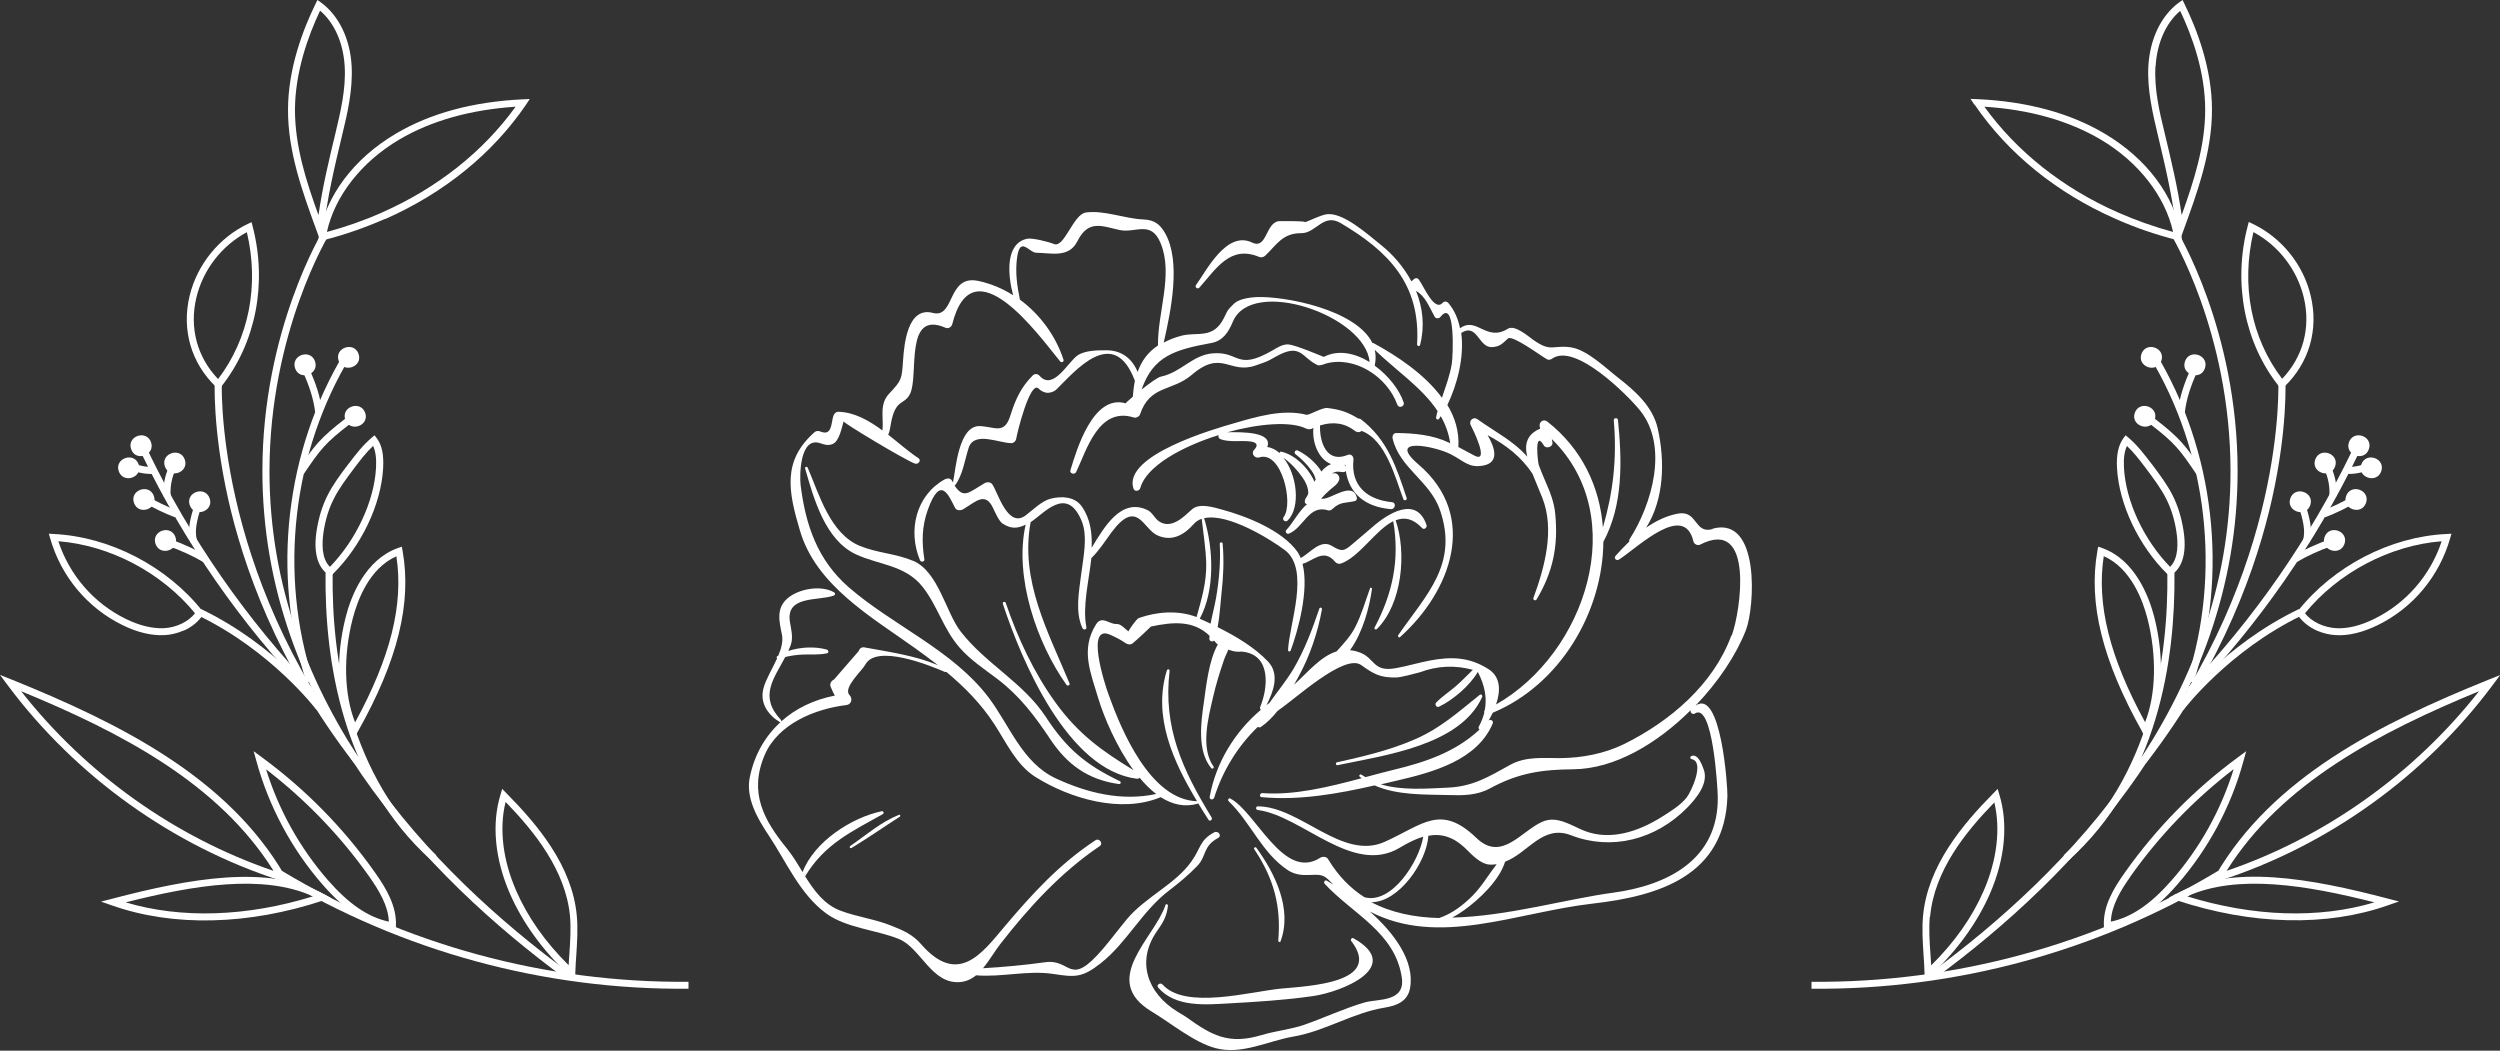 <?xml version="1.0" encoding="UTF-8"?>
<svg id="Layer_2" data-name="Layer 2" xmlns="http://www.w3.org/2000/svg" viewBox="0 0 165.87 69.71">
  <rect x="0" y="0" width="165.87" height="69.71" fill="#333333" stroke="none"/>
  <defs>
    <style>
      .cls-1 {
        fill: #fff;
      }
    </style>
  </defs>
  <g id="Layer_1-2" data-name="Layer 1">
    <g>
      <g>
        <path class="cls-1" d="M60.58,37.21c-1.16-.49-2.35-.51-3.53-.99-1.97-.81-2.7-3.42-3.46-5.19-.05-.11-.21-.05-.17,.06,.56,1.95,1.31,4.73,3.37,5.69,1.5,.7,3.26,.7,4.41,2.14,1,1.26,1.38,2.8,2.46,4.04,.71,.82,1.67,1.45,2.53,2.1,1.47,1.12,2.48,2.46,3.49,3.98,1.13,1.7,2.52,2.7,4.56,2.98,.11,.02,.17-.14,.06-.19-2.27-1.09-3.54-2.16-4.91-4.26-1.51-2.3-3.99-3.52-5.66-5.68-.98-1.27-1.47-3.98-3.16-4.69Z"/>
        <path class="cls-1" d="M56.41,56.14c-.08,.06,0,.17,.09,.12,1.09-.66,2.13-1.39,3.21-2.08,.06-.04,0-.15-.06-.12-1.21,.48-2.17,1.34-3.24,2.07Z"/>
        <path class="cls-1" d="M77.13,65.32c-.15-.16-.43,.03-.29,.2,1.15,1.33,3.14,1.14,4.74,1.05,1.84-.1,3.7-.22,5.52-.48,1.95-.28,6.06-1.95,2.7-3.84-.1-.06-.22,.08-.15,.18,2.14,2.79-2.83,2.99-4.65,3.16-2.06,.2-6.35,1.42-7.87-.27Z"/>
        <path class="cls-1" d="M84.96,62.46c.8-2.14-.36-4.5-1.6-6.21-.07-.09-.21,0-.14,.1,1.29,1.93,1.79,3.76,1.59,6.06,0,.08,.12,.14,.15,.05Z"/>
        <path class="cls-1" d="M113.6,35.11c-1.2,.32-.96-1.29-2.29-1.03-.77,.15-1.46,.49-2.09,.93,1.2-1.9,1.25-4.43,.77-6.57-.33-1.47-1.5-2.5-2.63-3.38-.8-.62-2.04-1.84-3.11-2.01-1.24-.19-1.31,.36-2.52-.5-.34-.24-1.23-1.02-1.68-.74-1.46,.9-2.06-.84-3.18-.03-.13-.63-.37-1.2-.77-1.67-.1-.12-.27-.14-.38-.02-.56,.62-1.25-1.1-1.59-1.55-.09-.11-.23-.11-.33-.01-.08,.08-.13,.12-.16,.13-.49-.92-1.19-1.75-2.03-2.42-.81-.64-2.56-2.25-3.66-2.01-.46,.1-.95,.37-1.4,.53,.35-.12-1.75-.08-1.68-.09-.92,.09-.79,1.91-1.8,1.42-1.7-.81-3.04,1.9-3.71,2.81-.11,.15,.09,.32,.22,.18,1.14-1.29,2.05-2.82,3.95-2.04,.16,.07,.31,.02,.43-.09,.76-.73,1.14-1.49,2.39-1.48,.97,0,1.45-1.35,2.6-.67,3.15,1.86,5.32,4.04,5.07,8.04,0,.13,.17,.17,.2,.04,.32-1.24,.18-2.47-.27-3.58,.6,.33,.86,1.02,1.24,1.72,.07,.13,.28,.12,.37,.02,1.02-1.32,.84,2.58,.77,3.05-.12,.8-.41,1.54-.66,2.3-1.15-1.57-3-2.79-4.53-3.62-.03-.02-.06-.01-.08-.01-1.1-2.23-5.82-3.12-7.68-3.05-.44,.02-1.19,.12-1.51,.44-.47,.48-.36,.33-.66,.94-.72,1.45-1.77,.9-2.85,1.19-.44,.12-.81,.27-1.15,.45,.5-2.17,1.14-5.37,.11-7.23-.34-.61-.72-.91-1.45-.94-1.26-.05-2.6-.63-3.83-.46-.83,.12-1.43,2.38-2.11,2.09-.36-.15-1.45-.42-1.78-.35-1.47,.31-1.29,2.41-.93,3.75-.7-.45-1.48-.77-2.3-.95-2.1-.45-1.54,2.51-3.03,2.12-1.69-.44-1.9,2.12-1.97,3.11-.09,1.29-.08,1.35-.92,2.24-.68,.72-.36,1.59-.45,2.45-.9-.66-1.85-1.21-2.93-1.24-.18,0-.3,.16-.34,.31-.14,.5-.09,1.31-.85,1-.11-.05-.27-.05-.37,.03-2.17,1.91-1.76,3.94-.98,6.56,1.07,3.62,4.73,5.71,7.6,7.76,.53,.38,1.04,.76,1.55,1.15-1.57-.65-3.21-.87-4.89-1.18-.18-.03-.32,.09-.37,.25-.54,.63-1.08,1.25-1.63,1.88-.18,.08-.31,.29-.23,.48,.13,.31,.2,.46,.28,.59-1.38,.27-2.6,.85-3.56,1.72,.01-.03,.01-.07-.01-.1-1.49-1.57-.47-2.74,.28-4.18,.37-.09,.74-.14,1.13-.16,.55-.03,1.11,.04,1.65-.09,.13-.03,.09-.21-.02-.24-.77-.22-1.74-.18-2.56,.09,.06-.13,.12-.27,.17-.41,.17-.48,.02-1.04-.06-1.52-.29-1.79,1.94-1.37,2.92-1.75,.1-.04,.1-.16,.01-.21-.86-.5-2.34-.24-3.08,.39-.78,.67-.56,1.54-.38,2.41,.09,.44-.04,.92-.24,1.4-.02,.01-.05,.02-.07,.04-.06,.04-.05,.1-.01,.14-.31,.69-.74,1.37-.9,1.97-.27,.98,.29,1.78,1.08,2.26,.02,.01,.03,0,.05,0-1.01,.92-1.73,2.14-2.04,3.65-.29,1.37,.51,2.75,1.23,3.83,1.19,1.78,2.08,3.92,3.83,5.21,1.34,.98,3.33,1.09,4.83,1.7,1.45,.59,2.16,3,4.04,2.86,.42-.03,.78-.2,1.08-.45,1.72,.14,3.43-.35,5.13-.09,1.46,.23,1.93,.24,3.14-.71,1.74-1.37,2.73-3.45,4.54-4.83,.68-.52,1.28-1.02,1.87-1.63,.64-.67,.34-1.29,1.39-1.86,.25-.14,0-.5-.26-.37-.98,.52-.88,1.03-1.51,1.92-1.05,1.51-3.06,2.37-4.28,3.83-.54,.65-1.04,1.32-1.58,1.96-2.28,2.67-2.08,.67-3.84,.91-1.37,.19-2.76,.32-4.14,.4,.43-.51,.78-1.14,1.16-1.62,1.9-2.44,4.01-4.74,6.58-6.48,.26-.17-.02-.56-.28-.39-2.4,1.58-4.21,3.57-6.06,5.76-1.46,1.73-3.06,3.95-5.52,1.12-.54-.62-1.17-.9-1.93-1.2-1.09-.45-2.3-.59-3.41-1.01-1.08-.41-1.74-1.32-2.34-2.28,1.28-2.13,3.04-2.94,5.16-4.13,.09-.05,.03-.21-.07-.19-2.01,.42-4.49,2.02-5.26,4.04-.33-.54-.65-1.08-1.03-1.55-1.53-1.88-2.56-3.71-1.48-6.23,.89-2.06,3.34-3.05,5.41-3.3,.35-.04,.44-.43,.21-.67-.45-.47,.85-1.63,1.05-2.01,.73-1.38,4.24,.03,5.28,.48,.04,.02,.07,.01,.1,0,1.21,1.01,2.31,2.12,3.19,3.48,.79,1.21,1.45,2.69,2.72,3.49,2.3,1.44,5.68,2.44,8.31,1.34,.76,.48,1.58,.69,2.46,.43,.02,0,.02-.02,.03-.02,.23,.37,.45,.74,.68,1.09,.09,.14,.29,0,.21-.15-1.93-3.16-3.23-5.95-2.79-9.73,.01-.12-.14-.14-.18-.03-.95,3.06,.42,6.05,2,8.68-3.11-.09-5.03-4.74-5.87-7.08-.28-.77-1.54-4.71,.12-3.96,.36,.16,.66,.31,1.01,.55,.14,.09,.31,.13,.46,.02,.24-.18,1.23-1.12,1.22-1.12,1.5-.32,2.83-.41,3.89,.61,0,.07-.01,.15-.01,.22,0,.15,.22,.21,.31,.1,.02,.03,.04,.04,.06,.07,.06,.08,.12,.14,.19,.19-.61,1.06-.79,2.9-.92,3.8-.2,1.34-.46,3.27,.48,4.4,.08,.09,.22,0,.15-.11-.87-1.24-.34-3.24-.03-4.58,.19-.83,.44-1.65,.72-2.46,.08-.24,.2-.47,.3-.71,.06,.02,.11,.04,.18,.06,.21,.07,.44,.1,.68,.07,2.02,.16,1.77,2.42,1.25,3.68-.03,.08,0,.15,.05,.18-1.75,1.48-2.99,3.52-3.4,5.78-.03,.2,.24,.23,.3,.05,.55-1.76,1.56-3.42,2.9-4.7,.05,.05,.13,.06,.2,.01,.41-.28,.77-.65,1.09-1.05,.04-.02,.07-.05,.1-.08,1.06-.7,4.36-3.78,5.47-2.97,.8,.58,1.26,.84,2.29,.82,.35,0,1.29-.27,1.61-.35,1.15-.43,2.31-.48,3.5-.16-.39,.38-.76,.77-1.17,1.12-.42,.36-.89,.66-1.27,1.06-.11,.12,.04,.35,.19,.27,.94-.45,2.04-1.39,2.58-2.31,.46,.88,.62,1.73,.46,2.54-.04,.05-.05,.11-.03,.17-.08,.31-.2,.62-.37,.93-.03,.07,0,.14,.05,.19-1.61,1.49-3.56,2.15-5.72,2.67-.6,.15-1.22,.31-1.84,.48-.09-.05-.18-.1-.27-.16-.09-.07-.2,.06-.11,.14,.04,.03,.09,.06,.13,.09-2.18,.58-4.47,1.15-6.59,.99-.18-.01-.23,.26-.05,.27,2.5,.23,5.03-.22,7.49-.78,1.48,.66,3.33,.6,4.9,.64,.95,.03,1.89,.03,2.75-.44,1.9-1.03,3.43-1.25,5.53-1.27,2.74-.02,5.58-1.71,7.8-3.93-.07,.16,.12,.33,.27,.23,1.19-.78,1.51,4.92,1.52,5.53,.06,4.2-3.39,5.88-6.95,6.36-3.07,.41-7.03,1.57-10.67,1.65,.27-.14,.54-.31,.8-.5,.96-.68,2.34-1.97,2.71-3.21,1.53-.57,2.48-2.49,4.38-1.75,2.68,1.04,5.61,.29,7.69-1.82,.58-.59,1.45-1.61,1.11-2.54-.11-.29-.37-1.08-.82-.9-.1,.04-.09,.19,.02,.21,.88,.16-.02,2.15-.34,2.55-.43,.53-1.06,.91-1.63,1.27-1.52,.96-3.41,1.62-5.16,.93-.83-.33-1.79-1.02-2.75-.61-1.41,.59-2.72,2.71-4.4,1.09-2.38-2.29-3.55-.89-6.08,.25-2.83,1.28-5.61-2.35-8.43-2.35-.14,0-.15,.22-.01,.24,2.94,.37,6.3,4.37,9.42,2.51,.55-.33,1.07-.59,1.57-.74-.28,1.69-2.12,4.51-3.9,4.02-.93-.59-1.74-1.41-2.41-2.52-.11-.19-.37-.2-.54-.09-2.43,1.53-4.22-3.02-5.95-3.94-.11-.06-.2,.1-.11,.18,1.46,1.4,2.2,3.43,3.92,4.57,.47,.31,.96,.35,1.5,.32,.91-.05,.94,.06,1.53,.64-.15-.09-.3-.18-.44-.26-.14-.08-.23,.12-.14,.21,1.85,2,4.69,3.22,5.12,6.24,.23,1.63-1.62,1.38-2.47,1.63-1.37,.4-2.66,1.01-4,1.48-.85,.3-1.93,.41-2.82,.68-2.2,.66-3.31,.04-5.03-1.2-.19-.12-.38-.24-.57-.35-1.99-1.22-2.76-3.34-1.35-5.35,.4-.56,.65-1,.72-1.68,.01-.09-.13-.15-.16-.05-.73,2.21-4.41,4.98-.91,7.08,1.25,.75,2.8,2.04,4.22,2.42,1.74,.47,3.49-.48,5.19-.77,2.1-.36,3.93-1.58,6.06-1.92,.78-.13,1.5-.41,1.66-1.27,.34-1.81-1.05-3.67-2.66-5.1,4.58,2.38,9.71,.05,14.79-.53,4.39-.5,8.77-1.85,8.93-7.12,.02-.66-.43-7.21-2.12-6.01,1.51-1.57,2.71-3.37,3.35-5.02,.58-1.5,.96-7.56-2.19-6.73Zm-22.63,24.75c1.83,.02,3.69-2.66,3.8-4.41,.86-.16,1.68,.06,2.53,.91,.36,.36,.93,.95,1.49,1,.18,.02,.34,0,.51-.02-.53,.68-.97,1.45-1.59,2.08-.61,.62-1.38,1.21-2.23,1.49-1.63-.04-3.17-.35-4.51-1.06Zm-10.61-37.1c.78-.14,1.15-.73,1.43-1.4,1.24-3.03,8.82-.43,9.08,2.66-.97-.59-2.08-.84-3.04-.34-.02,0-1.94-.83-2.39-.83-.38,0-.72,.23-1.03,.41-2.38,1.36-2.15,.06-3.9,.18-1.39,.09-2.1,1.25-3.49,1.55-.22,.05-.77,.45-1.28,.86,.77-2.22,2.2-2.65,4.62-3.09Zm-4.84,18.27c-.11,.04-.69,.84-.64,.87-.21-.14-.5-.52-.8-.5-.49,.03-.98-.6-1.37,.04-1.03,1.67-.35,3.18,.16,4.9,.36,1.19,1.19,3.19,2.34,4.76-2.08-1.27-3.64-2.37-5.16-4.46-1.45-2-2.53-4.31-3.32-6.64-.04-.13-.24-.06-.19,.07,1.24,3.76,4.29,11.04,8.9,11.6,.08,0,.13-.02,.17-.07,.34,.41,.71,.78,1.1,1.08-2.29,.49-4.55-.06-6.65-1.03-2.25-1.05-3.07-3.53-4.48-5.39-2.39-3.14-6.33-4.75-9.26-7.29-2.08-1.81-2.87-4.13-3.2-6.78-.07-.55-.08-3.23,1.28-2.79,.31,.1,.5,.18,.82,.07,.47-.17,.63-1.11,.75-1.51-.03,.09,4.08,2.57,4.74,2.8,.21,.07,.44-.21,.23-.36-.67-.44-1.32-1.02-2.01-1.56,.14-.3,.14-.62,.24-1.03,.32-1.35,.86-.94,1.22-1.7,.58-1.23-.4-5.55,2.33-4.37,.2,.09,.4-.03,.46-.23,1.35-5.4,5.73,.72,7.16,2.47,.09,.11,.27,.02,.22-.12-.52-1.59-1.56-3-2.89-3.98-.19-.92-.32-1.82-.19-2.78,.2-1.48,.8-.33,1.28-.33,.93,0,2.15,.38,2.72-.76,.73-1.47,1.65-1,2.8-.75,1.08,.23,2.1-.69,2.74,.91,.83,2.07-.22,4.55-.19,6.75-.66,.44-1.09,1.02-1.35,1.76-.34-.85-1.04-1.45-2.09-1.44-.57,0-1.41,0-1.91,.35-.63,.45-1.61,2.35-2.5,1.35-.13-.15-.33-.17-.47-.02-.79,.8-1.15,1.61-1.48,2.67-.4,1.26-1.03,.72-2.02,.68-1.41-.05-1.6,2.86-1.78,3.74-.02-.04-.05-.07-.07-.12-.1-.18-.33-.17-.49-.08-1.9,1.06-2.45,3.4-1.63,5.36,.06,.15,.32,.11,.29-.06-.18-1.15-.17-2.18,.23-3.29,.85-2.37,1.39-.92,1.81-.12,.1,.19,.37,.18,.53,.09,.83-.49,1.47-1.21,2-.06,.11,.23,.38,.85,.61,1,.57,.38,1.01,.34,1.54,.08-.78,3.45,.74,7.86,2.71,10.63,.07,.1,.25,.02,.2-.1-1.44-3.47-3.29-6.82-2.58-10.7,.85-.52,2.38-2.48,3.38-.09,.44,1.05,.1,2.5-.03,3.58-.14,1.14-.41,2.47,.09,3.55,.06,.13,.29,.1,.26-.06-.27-1.39,.16-3.03,.33-4.59,.52-.51,.9-1.11,1.33-1.7,1.7-2.29,2.09-.26,3.03,.18,.98,.46,1.81-.03,2.44-.75,.14-.16,.32-.27,.52-.34,.11,.98,.27,1.95,.3,2.94,.03,1.29-.31,2.38-.64,3.58-1.22-.47-2.64-.36-3.85,.07Zm17.04,3.31c-1.45,.25-1.34-.65-2.29-1.03-.25-.1-.48-.15-.7-.17,.85-1.17,1.29-2.84,1.46-4.07,0-.07-.1-.12-.13-.04-.31,.85-.55,1.72-.96,2.53-.32,.65-.8,1.15-1.26,1.66-1.06,.33-1.91,1.38-2.82,2.21,.09-.17,.18-.33,.27-.49,.76-1.37,1.31-2.98,1.58-4.52,.02-.1-.14-.15-.17-.05-.48,1.4-.97,2.73-1.72,4.01-.46,.77-1.06,1.5-1.6,2.26-.06,.05-.13,.09-.19,.14,.46-.88,.89-2.05,.11-2.88-.9-.95-2.13-1.68-3.35-2.29,.14-.76,.18-1.55,.26-2.3,.12-1.08,.17-2.15,.07-3.24-.01-.12-.19-.11-.19,.01,.06,1.2-.04,2.38-.24,3.56-.1,.58-.26,1.16-.37,1.74-.24-.12-.49-.23-.72-.33,1.03-1.88,.91-4.68,.29-6.67,1.6-.36,4.44,1.43,5.36,2.12,1.7,1.29,.28,4.93,.21,6.64,0,.09,.14,.12,.17,.03,.49-1.31,1.24-4.04,.79-5.76,.72-.2,1.39-1.04,2.15-.15,.1,.12,.24,.18,.4,.13,1.22-.43,2.3-2.23,3.47-2.81,.44,2.55-.04,4.8-1.24,7.06-.05,.1,.08,.16,.15,.1,1.69-1.67,1.99-5.07,1.25-7.22,.56-.22,1.14-.14,1.76,.52,.13,.14,.34-.04,.29-.2-.67-2-2.6-.75-3.63,.16-.42,.37-.86,.73-1.28,1.09-.6,.52-.73,.51-1.39,.12-.75-.45-1.44,.5-2.05,.81-.06-.14-.13-.28-.21-.4-1.02-1.44-3.39-2.37-5.01-2.81-.52-.14-1.48-.46-1.99-.02-.51,.46-1.36,1.36-2.19,.8-.32-.22-.42-.59-.79-.76-1.75-.82-2.87,1.19-3.68,2.51,.04-.99-.09-1.92-.64-2.72-.48-.69-1.35-.71-2.06-.54-.62,.15-1.21,.77-1.7,1.13-1.16,.84-1.81-1.49-2.18-2.06-.12-.18-.35-.19-.53-.09-1.08,.64-1.38,1.05-1.99,.15,.02,0,.05-.01,.06-.04,.5-.7,.62-1.66,.88-2.46,.37-1.13,2.04-.3,2.84-.31,.15,0,.28-.13,.31-.27,.07-.45,.94-3.95,1.5-3.34,.15,.16,.42,.29,.64,.27,.18-.01,.4-.09,.53-.22,1.22-1.19,3.8-4.34,5.21-.57-.07,.32-.11,.67-.14,1.05-.29,.25-.49,.43-.47,.44-2.17-.63-3.26,3.09-3.67,4.44-.07,.22,.28,.32,.38,.12,.69-1.43,1.48-4.36,3.83-3.62,.15,.05,.37-.07,.41-.21,.66-1.96,2.12-1.5,3.43-2.62,2.02-1.73,2.5,0,4.26-.63,.86-.31,.66-.21,1.34-.59,1.65-.93,1.69,.08,2.74,.57,.16,.07,.47-.07,.56-.1,1.9-.52,4.06,.85,4.74,2.73,.1,.27,.51,.12,.42-.15-.29-.87-1.03-1.79-1.92-2.44,.08-.38,.08-.73,0-1.05,1.39,1.35,3.13,2.49,4.17,4.06-.04,.14-.07,.29-.1,.43-.02,.1,.13,.19,.2,.09,.04-.06,.07-.12,.11-.18,.31,.54,.53,1.13,.63,1.8-.03-.01-.05-.03-.08-.04-1.08-.52-2.32-.63-3.5-.64-.2,0-.28,.21-.24,.37,.46,1.96,2.47,2.8,3.14,4.74,1.24,3.59-.9,5.6-2.77,8.3-.05,.08,.04,.2,.12,.13,3.37-3.02,5.25-8.01,1.23-11.45-2.21-1.89,1.12-1.21,2.14-.68,.89,.46,1.2,.94,2.19,.74,1.05-.22,.72-1.2,.25-2.01,1.19,.64,2.22,1.41,2.98,2.57,.21,.53,.43,1.05,.65,1.59,.84,2.11,.15,4.63-.59,6.64-.05,.14,.13,.22,.21,.1,1.09-1.82,1.44-3.55,1.24-5.65-.07-.81-.36-1.51-.68-2.24-.15-.34-.29-.69-.42-1.04-.05-.13-.32-2.4,.34-1.29,.15,.26,.63,.1,.57-.21-.01-.07-.03-.14-.04-.21,5.27,5.15,2.24,14.24-3.7,17.61,.3-.88,.33-1.82-.51-2.35-1.24-.79-2.43-.84-3.86-.57-.8,.15-1.52,.38-2.33,.52Zm22.31-2.17c-1.2,3.27-4.09,5.7-7.12,7.2-1.31,.64-2.8,.92-4.25,.93-1.12,0-2.27-.12-3.29,.44-1.43,.79-2.48,1.45-4.17,1.52-1.39,.06-3.02,.2-4.42-.22,.36-.08,.71-.17,1.07-.25,2.36-.55,5.32-1.34,6.35-3.79,.07-.17-.15-.32-.28-.18,.1-.17,.19-.34,.28-.53,4.47-1.86,7.3-6.68,7.34-11.34,1.32-2.46,1.24-5.35,.97-8.08-.02-.18-.29-.16-.28,.02,.22,2.52-.04,4.77-.72,7.1-.21-2.66-1.36-5.19-3.69-7.02-.27-.21-.58,.05-.5,.35,.01,.04,.02,.08,.03,.12-.84,.35-1.08,.99-.86,1.86-.88-1.02-2.12-1.64-3.3-2.48-.29-.21-.61,.11-.44,.41,.06,.11,1.31,2.58,.22,1.99-.35-.19-.7-.38-1.05-.56,.06-1.02-.22-1.95-.73-2.79,.67-1.39,1.13-3.21,.92-4.78,1.08-.69,1.14,1.01,2.06,.94,.53-.04,.66-.23,1.04-.57,.28-.26,2.14,1.12,2.59,1.38,.09,.05,.24,.03,.32-.03,1.52-1.13,5.06,2.44,5.85,3.42,1.93,2.39,.77,6.27-.68,8.53-.04,.06-.04,.12-.03,.17-.32,.31-.63,.63-.92,.96-.13,.15,.07,.34,.23,.24,1.23-.78,4.34-3.87,4.95-1.19,.04,.16,.28,.28,.43,.2,3.64-1.88,2.69,4.45,2.11,6.02Z"/>
        <path class="cls-1" d="M98.34,46.24c.04-.1-.07-.21-.16-.14-1.43,1.14-2.58,2.2-4.3,2.95-1.64,.72-3.43,1.14-5.18,1.53-.11,.02-.07,.21,.04,.19,3.04-.65,8.14-1.28,9.6-4.53Z"/>
        <path class="cls-1" d="M90.08,27.75c-.64-.4-1.2-.59-2.02-.68-.34-.04-1.21,.49-1.38,.45-1.57-.4-3.32,.13-4.83,.57-1.25,.36-7.36,2.11-6.65,4.32,.08,.24,.4,.18,.46-.04,.38-1.41,2.71-2.73,5.19-3.5-.03,.1,0,.22,.11,.26,.32,.13,.65,.13,.99,.14,.41,.01,1.94-.14,1.25,.59-.22,.23,.06,.58,.34,.49,1.48-.49,2.31,3.05,1.63,3.95-.14,.18,.11,.39,.27,.23,.87-.88,.62-3.04-.29-4.16,.49,.35,.92,.81,1.26,1.3,.21,.29,.37,.63,.39,.99,.02,.26-.25,.38-.23,.64,0,.05,.04,.11,.09,.13,.02,0,.04,.01,.06,.02-.55,.46-.94,1.26-1.38,1.72-.1,.11,.03,.29,.17,.24,1.01-.41,1.31-1.95,2.61-1.55,.12,.04,.24-.04,.32-.12,.51-.48,.9-.35,1.47-.5,.1-.03,.13-.14,.11-.23-.28-1.11-1.73,.13-2.27,.08-.03,0-.07,0-.1,0,.18-.21,.38-.41,.59-.59,.23-.21,.54-.37,.62-.7,.04-.17-.1-.38-.28-.4-.06,0-.11,0-.17,.02,0,0,0-.02,0-.03,.08-.04,.16-.07,.25-.09,.17-.03,.34,.04,.52,.02,.05,0,.08-.04,.11-.08,.23,1.51,1.28,2.39,2.98,2.54,.3,.03,.39-.43,.09-.46-1.63-.16-2.75-1.07-2.56-2.83,.02-.2-.16-.4-.37-.31-1.4,.58-1.88-.81-1.85-1.95,.88-.28,1.67-.16,2.36,.39,.16,.09,.3,.06,.4-.03,1.62,.6,2.24,3.13,2.77,4.53,.05,.14,.27,.06,.22-.08-.68-2.04-1.27-3.86-3.02-5.21-.06-.05-.15-.07-.23-.07Zm-.87,3.1s.04,0,.06-.01c0,.03,0,.07,0,.1-.02-.04-.04-.06-.07-.09Zm-.91-.05c-.07,.03-.13,.06-.19,.09-.08,.05-.15,.11-.22,.17-.02,0-.03,.03-.05,.04,0,0,0,0,0,0,0,0-.01,.01-.02,.02-.02,.02-.04,.03-.05,.05-.03,.04-.06,.08-.09,.12-.38-.62-1.07-1.17-1.58-1.4-.15-.07-.28,.14-.15,.24,.41,.32,.77,.68,1.07,1.1,.15,.21,.23,.4,.27,.59-.03,.05-.06,.1-.09,.15-.02-.08-.05-.14-.07-.19-.41-.8-1.22-1.6-2.11-1.81-.07-.02-.12,.03-.12,.09-.24-.21-.52-.36-.82-.4,.38-1-1.59-1-2.65-.98,2.1-.58,4.22-.75,5.24-.24,.13,.06,.33,.06,.44-.04,0,0,.02,0,.03-.01-.09,1,.35,2.08,1.17,2.4Z"/>
      </g>
      <g>
        <path class="cls-1" d="M45.68,65.6c-9.58,.09-18.99-2.48-27.2-7.41l.24-.4c8.14,4.89,17.46,7.43,26.96,7.35v.47Z"/>
        <path class="cls-1" d="M19.18,58.61l-.58-.19c-7.14-2.3-13.57-6.9-18.1-12.97l-.5-.67,.78,.31c7.17,2.9,14.33,6.48,18.1,12.98l.3,.53ZM1.4,45.86c4.31,5.49,10.21,9.69,16.75,11.92-3.63-5.81-10.12-9.19-16.75-11.92Z"/>
        <path class="cls-1" d="M21.97,59.57l-.51,.17c-4.98,1.65-9.96,1.77-14.04,.33l-.72-.25,.74-.19c5.12-1.34,10.37-2.31,14.05-.31l.47,.26Zm-13.63,.3c3.68,1.1,8.04,.96,12.43-.4-3.32-1.5-7.89-.75-12.43,.4Z"/>
        <path class="cls-1" d="M37.49,64.91c-9.17-6.73-20.09-18.04-20.08-33.67,0-9.36,4.01-15.92,4.05-15.98l.4,.25c-.04,.06-3.98,6.53-3.98,15.76,0,15.43,10.81,26.61,19.89,33.27l-.28,.38Z"/>
        <path class="cls-1" d="M26.27,61.7l-.26-.04c-1.59-.24-3.04-1.18-4.59-2.95-2.06-2.35-3.58-5.19-4.41-8.22l-.18-.65,.54,.4c2.9,2.13,5.43,4.7,7.51,7.65,.76,1.07,1.45,2.25,1.39,3.55v.26Zm-8.62-10.67c.84,2.71,2.25,5.24,4.11,7.37,1.38,1.58,2.67,2.46,4.04,2.75-.04-1.06-.65-2.06-1.3-2.99-1.92-2.71-4.22-5.1-6.85-7.12Z"/>
        <path class="cls-1" d="M25.53,14.53c-1.3,.57-2.67,1.05-4.08,1.41l-.35,.09,.06-.35c.45-2.68,2.31-5.16,5.1-6.81,2.3-1.36,5.12-2.12,8.42-2.28l.47-.02-.26,.39c-2.21,3.24-5.44,5.86-9.35,7.58Zm-3.84,.86c1.26-.34,2.49-.77,3.65-1.29,3.67-1.62,6.72-4.04,8.87-7.02-3.01,.2-5.6,.93-7.72,2.18-2.51,1.48-4.28,3.75-4.8,6.13Z"/>
        <path class="cls-1" d="M21.36,16.27l-.34-.93c-.94-2.58-1.92-5.24-1.91-8.06,0-2.74,1-5.34,1.83-7.03l.12-.25,.23,.16c1.19,.87,1.94,2.41,2.04,4.21,.09,1.59-.29,3.21-.64,4.64-.48,2.01-.98,4.08-1.22,6.27l-.11,.99Zm-.13-15.55c-.78,1.65-1.65,4.05-1.66,6.56,0,2.41,.74,4.74,1.56,6.99,.27-1.86,.69-3.63,1.11-5.36,.35-1.48,.72-2.99,.63-4.51-.09-1.55-.68-2.88-1.63-3.69Z"/>
        <path class="cls-1" d="M28.63,57.09c-5.94-5.32-7.1-13.33-7.03-19.1h.47c-.07,5.69,1.06,13.55,6.88,18.76l-.31,.35Z"/>
        <path class="cls-1" d="M21.93,38.23l-.16-.11c-.73-.51-.99-1.54-.75-2.99,.14-.85,.37-1.58,.7-2.24,.36-.73,.87-1.41,1.37-2.07l.08-.1c.44-.58,.9-1.18,1.49-1.68l.19-.16,.15,.2c.34,.45,.47,1.08,.42,1.98-.13,2.4-1.44,5.16-3.34,7.03l-.14,.14Zm2.82-8.64c-.45,.42-.82,.91-1.21,1.42l-.06,.08c-.5,.67-1,1.33-1.34,2.02-.31,.61-.53,1.3-.66,2.1-.13,.81-.16,1.85,.41,2.4,1.74-1.79,2.94-4.35,3.06-6.58,.03-.63-.03-1.1-.2-1.45Z"/>
        <path class="cls-1" d="M23.52,48.95l-.2-.4c-.95-1.94-1.09-4.86-.38-7.62,.34-1.35,1.28-3.79,3.46-4.57l.26-.09,.05,.27c.62,3.48-.32,7.3-2.98,12.02l-.22,.39Zm2.78-12.04c-1.81,.8-2.59,2.94-2.9,4.14-.64,2.47-.57,5.05,.16,6.88,2.35-4.31,3.23-7.83,2.74-11.01Z"/>
        <path class="cls-1" d="M38.17,65.1l-.38-.36c-1.78-1.67-3.11-3.51-3.96-5.45-1-2.3-1.22-4.63-.62-6.58l.11-.37,.27,.28c2.02,2.04,4.38,4.8,4.68,8.15,.08,.85,.02,1.71-.03,2.54-.03,.42-.06,.85-.07,1.27v.52Zm-4.63-11.87c-.43,1.76-.18,3.83,.71,5.87,.76,1.75,1.93,3.41,3.48,4.94,.01-.26,.03-.51,.05-.77,.05-.81,.11-1.65,.04-2.47-.28-3.05-2.37-5.63-4.26-7.58Z"/>
        <path class="cls-1" d="M23.49,50.63c-5.15-6.66-7.39-13.22-8.36-17.56-1.05-4.7-.88-7.87-.88-7.91l.47,.03c0,.12-.6,12.54,9.15,25.15l-.37,.29Z"/>
        <path class="cls-1" d="M14.51,25.85l-.18-.18c-1.65-1.59-2.29-3.79-1.75-6.04,.5-2.07,1.94-3.85,3.85-4.77l.26-.12,.07,.27c.99,3.79,.21,7.76-2.08,10.64l-.16,.2Zm1.86-10.44c-1.66,.89-2.9,2.49-3.34,4.33-.48,2,.05,3.96,1.44,5.41,2.05-2.7,2.74-6.22,1.91-9.74Z"/>
        <path class="cls-1" d="M20.99,47.09s-2.96-3.91-7.87-6.27l.2-.42c5.03,2.41,8.02,6.37,8.05,6.41l-.37,.28Z"/>
        <path class="cls-1" d="M12.17,41.84c-.39,.17-.83,.28-1.27,.3-.85,.04-1.78-.18-2.76-.66-2.34-1.14-4.09-3.24-4.81-5.76l-.09-.31,.33,.02c3.72,.18,7.5,2.14,9.86,5.11l.11,.13-.09,.14c-.29,.44-.73,.8-1.26,1.03Zm-8.3-5.93c.74,2.25,2.35,4.11,4.47,5.15,.91,.45,1.77,.65,2.53,.62,.82-.04,1.62-.42,2.07-.99-2.22-2.71-5.65-4.51-9.07-4.78Z"/>
        <path class="cls-1" d="M20.46,46.06c-4.5-4.71-8.22-10.06-11.05-15.92l.42-.2c2.81,5.81,6.5,11.13,10.97,15.8l-.34,.32Z"/>
        <path class="cls-1" d="M20.78,45.14l-.44,.15c-2.35-7.22-1.41-15.4,2.52-21.9l.4,.24c-3.86,6.38-4.79,14.42-2.48,21.51Z"/>
        <path class="cls-1" d="M13.5,37.3c-.67-.4-1.52-.79-2.38-1.09l.16-.44c.89,.32,1.77,.72,2.46,1.13l-.24,.4Z"/>
        <path class="cls-1" d="M13.09,35.86l-.45,.14c-.25-.79,.01-1.67,.24-2.44,.04-.13,.08-.26,.11-.39l.45,.13c-.04,.13-.08,.26-.12,.4-.22,.74-.45,1.51-.24,2.17Z"/>
        <path class="cls-1" d="M11.32,32.9l-.47,.03c-.05-.71,.09-1.42,.41-2.06l.42,.21c-.28,.57-.4,1.2-.36,1.82Z"/>
        <path class="cls-1" d="M11.6,34.32c-.73-.28-1.43-.62-2.08-1.01l.24-.4c.63,.38,1.31,.7,2.01,.97l-.17,.44Z"/>
        <path class="cls-1" d="M10.24,31.44c-.53,.03-1.06-.06-1.55-.27l.18-.43c.42,.18,.88,.26,1.33,.23l.03,.47Z"/>
        <path class="cls-1" d="M9.2,30.81c-.31-.86-1.62-.4-1.32,.46,.31,.86,1.62,.4,1.32-.46Z"/>
        <path class="cls-1" d="M10.02,29.34c-.31-.86-1.62-.4-1.32,.46,.3,.87,1.62,.4,1.32-.46Z"/>
        <path class="cls-1" d="M10.21,32.91c-.31-.86-1.62-.4-1.32,.46,.31,.86,1.62,.4,1.32-.46Z"/>
        <path class="cls-1" d="M11.64,35.63c-.31-.86-1.62-.4-1.32,.46,.31,.86,1.62,.4,1.32-.46Z"/>
        <path class="cls-1" d="M13.91,33.06c-.31-.86-1.62-.4-1.32,.46,.31,.86,1.62,.4,1.32-.46Z"/>
        <path class="cls-1" d="M12.26,30.49c-.31-.86-1.62-.4-1.32,.46,.31,.86,1.62,.4,1.32-.46Z"/>
        <path class="cls-1" d="M23.79,23.48c-.31-.86-1.62-.4-1.32,.46,.31,.86,1.62,.4,1.32-.46Z"/>
        <path class="cls-1" d="M24.23,27.39c-.31-.86-1.62-.4-1.32,.46,.3,.86,1.62,.4,1.32-.46Z"/>
        <path class="cls-1" d="M20.9,23.97c-.31-.86-1.62-.4-1.32,.47,.3,.86,1.62,.4,1.32-.47Z"/>
        <path class="cls-1" d="M21.38,27.34l-.46,.06c-.13-1.01-.38-1.72-.86-2.84l.43-.18c.49,1.14,.76,1.91,.89,2.97Z"/>
        <path class="cls-1" d="M20.14,31.47l-.39-.26c1.11-1.65,1.47-2.13,3.18-3.45l.29,.37c-1.66,1.27-1.98,1.71-3.08,3.34Z"/>
      </g>
      <g>
        <path class="cls-1" d="M120.19,65.6c9.58,.09,18.99-2.48,27.2-7.41l-.24-.4c-8.14,4.89-17.46,7.43-26.96,7.35v.47Z"/>
        <path class="cls-1" d="M147,58.08c3.77-6.51,10.92-10.08,18.1-12.98l.78-.31-.5,.67c-4.53,6.07-10.96,10.67-18.1,12.97l-.58,.19,.3-.53Zm.73-.3c6.54-2.23,12.44-6.44,16.75-11.92-6.62,2.73-13.12,6.11-16.75,11.92Z"/>
        <path class="cls-1" d="M144.38,59.31c3.68-2,8.93-1.03,14.05,.31l.74,.19-.72,.25c-4.07,1.44-9.06,1.32-14.04-.33l-.51-.17,.47-.26Zm.73,.16c4.39,1.36,8.75,1.5,12.43,.4-4.54-1.15-9.11-1.9-12.43-.4Z"/>
        <path class="cls-1" d="M128.38,64.91c9.17-6.73,20.09-18.04,20.08-33.67,0-9.36-4.01-15.92-4.05-15.98l-.4,.25c.04,.06,3.98,6.53,3.98,15.76,0,15.43-10.81,26.61-19.89,33.27l.28,.38Z"/>
        <path class="cls-1" d="M139.59,61.44c-.07-1.31,.63-2.48,1.39-3.55,2.08-2.94,4.61-5.52,7.51-7.65l.54-.4-.18,.65c-.82,3.03-2.35,5.87-4.41,8.22-1.54,1.77-3,2.71-4.59,2.95l-.26,.04v-.26Zm1.76-3.28c-.66,.93-1.26,1.93-1.3,2.99,1.37-.29,2.66-1.17,4.04-2.75,1.86-2.12,3.27-4.66,4.11-7.37-2.63,2.02-4.93,4.41-6.85,7.12Z"/>
        <path class="cls-1" d="M131,6.95l-.26-.39,.47,.02c3.29,.15,6.12,.92,8.42,2.28,2.79,1.65,4.65,4.13,5.1,6.81l.06,.35-.35-.09c-1.41-.36-2.78-.83-4.08-1.41-3.91-1.72-7.14-4.34-9.35-7.58Zm8.38,2.31c-2.12-1.25-4.71-1.99-7.72-2.18,2.15,2.98,5.21,5.41,8.87,7.02,1.16,.51,2.39,.95,3.65,1.29-.53-2.38-2.3-4.65-4.8-6.13Z"/>
        <path class="cls-1" d="M144.4,15.28c-.25-2.19-.74-4.25-1.22-6.27-.34-1.43-.73-3.05-.64-4.64,.11-1.81,.85-3.34,2.04-4.21L144.81,0l.12,.25c.83,1.69,1.83,4.29,1.83,7.03,0,2.82-.97,5.48-1.91,8.06l-.34,.93-.11-.99Zm-1.39-10.88c-.09,1.53,.27,3.04,.63,4.51,.41,1.72,.84,3.49,1.11,5.36,.81-2.26,1.56-4.58,1.56-6.99,0-2.52-.88-4.92-1.66-6.56-.95,.81-1.54,2.14-1.63,3.69Z"/>
        <path class="cls-1" d="M137.24,57.09c5.94-5.32,7.1-13.33,7.03-19.1h-.47c.07,5.69-1.06,13.55-6.88,18.76l.31,.35Z"/>
        <path class="cls-1" d="M143.8,38.09c-1.9-1.87-3.21-4.63-3.34-7.03-.05-.89,.09-1.52,.42-1.98l.15-.2,.19,.16c.59,.5,1.04,1.1,1.49,1.68l.08,.1c.49,.66,1.01,1.34,1.37,2.07,.33,.66,.56,1.39,.7,2.24,.24,1.45-.02,2.48-.75,2.99l-.16,.11-.14-.14Zm-2.88-7.06c.12,2.23,1.31,4.78,3.06,6.58,.57-.55,.54-1.6,.41-2.4-.13-.8-.35-1.49-.66-2.1-.34-.69-.84-1.35-1.34-2.02l-.06-.08c-.39-.51-.76-1-1.21-1.42-.17,.35-.23,.82-.2,1.45Z"/>
        <path class="cls-1" d="M142.14,48.56c-2.65-4.72-3.6-8.54-2.98-12.02l.05-.27,.26,.09c2.18,.77,3.11,3.22,3.46,4.57,.71,2.77,.57,5.69-.38,7.62l-.2,.4-.22-.39Zm.18-.64c.73-1.83,.79-4.41,.16-6.88-.31-1.2-1.09-3.34-2.9-4.14-.49,3.19,.39,6.71,2.74,11.01Z"/>
        <path class="cls-1" d="M127.69,64.58c-.01-.42-.04-.85-.07-1.27-.05-.83-.11-1.69-.03-2.54,.31-3.35,2.66-6.11,4.68-8.15l.27-.28,.11,.37c.6,1.95,.38,4.29-.62,6.58-.85,1.94-2.18,3.78-3.96,5.45l-.38,.36v-.52Zm.35-3.77c-.07,.81-.02,1.65,.04,2.47,.02,.26,.03,.51,.05,.77,1.55-1.53,2.72-3.19,3.48-4.94,.89-2.04,1.13-4.11,.71-5.87-1.9,1.95-3.99,4.53-4.26,7.58Z"/>
        <path class="cls-1" d="M142.39,50.63c5.15-6.66,7.39-13.22,8.36-17.56,1.05-4.7,.88-7.87,.88-7.91l-.47,.03c0,.12,.6,12.54-9.15,25.15l.37,.29Z"/>
        <path class="cls-1" d="M151.21,25.64c-2.29-2.87-3.07-6.85-2.08-10.64l.07-.27,.26,.12c1.92,.92,3.36,2.7,3.85,4.77,.54,2.25-.1,4.45-1.75,6.04l-.18,.18-.16-.2Zm.2-.5c1.39-1.45,1.92-3.41,1.44-5.41-.44-1.84-1.68-3.44-3.34-4.33-.83,3.52-.15,7.04,1.91,9.74Z"/>
        <path class="cls-1" d="M144.88,47.09s2.96-3.91,7.87-6.27l-.2-.42c-5.03,2.41-8.02,6.37-8.05,6.41l.37,.28Z"/>
        <path class="cls-1" d="M152.44,40.81l-.09-.14,.11-.13c2.36-2.98,6.14-4.94,9.86-5.11l.33-.02-.09,.31c-.72,2.52-2.47,4.62-4.81,5.76-.99,.48-1.92,.71-2.76,.66-.44-.02-.88-.13-1.27-.3-.53-.24-.97-.59-1.26-1.03Zm.49-.12c.45,.57,1.25,.94,2.07,.99,.77,.04,1.62-.17,2.53-.62,2.12-1.04,3.73-2.9,4.47-5.15-3.42,.27-6.86,2.07-9.07,4.78Z"/>
        <path class="cls-1" d="M145.41,46.06c4.5-4.71,8.22-10.06,11.05-15.92l-.42-.2c-2.81,5.81-6.5,11.13-10.97,15.8l.34,.32Z"/>
        <path class="cls-1" d="M145.09,45.14l.44,.15c2.35-7.22,1.41-15.4-2.52-21.9l-.4,.24c3.86,6.38,4.79,14.42,2.48,21.51Z"/>
        <path class="cls-1" d="M152.37,37.3c.67-.4,1.52-.79,2.38-1.09l-.16-.44c-.89,.32-1.77,.72-2.46,1.13l.24,.4Z"/>
        <path class="cls-1" d="M152.78,35.86l.45,.14c.25-.79-.01-1.67-.24-2.44-.04-.13-.08-.26-.11-.39l-.45,.13c.04,.13,.08,.26,.12,.4,.22,.74,.45,1.51,.24,2.17Z"/>
        <path class="cls-1" d="M154.55,32.9l.47,.03c.05-.71-.09-1.42-.41-2.06l-.42,.21c.28,.57,.4,1.2,.36,1.82Z"/>
        <path class="cls-1" d="M154.27,34.32c.73-.28,1.43-.62,2.08-1.01l-.24-.4c-.63,.38-1.31,.7-2.01,.97l.17,.44Z"/>
        <path class="cls-1" d="M155.63,31.44c.53,.03,1.06-.06,1.55-.27l-.18-.43c-.42,.18-.88,.26-1.33,.23l-.03,.47Z"/>
        <path class="cls-1" d="M156.67,30.81c.31-.86,1.62-.4,1.32,.46-.31,.86-1.62,.4-1.32-.46Z"/>
        <path class="cls-1" d="M155.85,29.34c.31-.86,1.62-.4,1.32,.46-.3,.87-1.62,.4-1.32-.46Z"/>
        <path class="cls-1" d="M155.66,32.91c.31-.86,1.62-.4,1.32,.46-.31,.86-1.62,.4-1.32-.46Z"/>
        <path class="cls-1" d="M154.23,35.63c.31-.86,1.62-.4,1.32,.46-.31,.86-1.62,.4-1.32-.46Z"/>
        <path class="cls-1" d="M151.96,33.06c.31-.86,1.62-.4,1.32,.46-.31,.86-1.62,.4-1.32-.46Z"/>
        <path class="cls-1" d="M153.61,30.49c.31-.86,1.62-.4,1.32,.46-.31,.86-1.62,.4-1.32-.46Z"/>
        <path class="cls-1" d="M142.08,23.48c.31-.86,1.62-.4,1.32,.46-.31,.86-1.62,.4-1.32-.46Z"/>
        <path class="cls-1" d="M141.64,27.39c.31-.86,1.62-.4,1.32,.46-.3,.86-1.62,.4-1.32-.46Z"/>
        <path class="cls-1" d="M144.97,23.97c.31-.86,1.62-.4,1.32,.47-.3,.86-1.62,.4-1.32-.47Z"/>
        <path class="cls-1" d="M144.49,27.34l.46,.06c.13-1.01,.38-1.72,.86-2.84l-.43-.18c-.49,1.14-.76,1.91-.89,2.97Z"/>
        <path class="cls-1" d="M145.73,31.47l.39-.26c-1.11-1.65-1.47-2.13-3.18-3.45l-.29,.37c1.66,1.27,1.98,1.71,3.08,3.34Z"/>
      </g>
    </g>
  </g>
</svg>